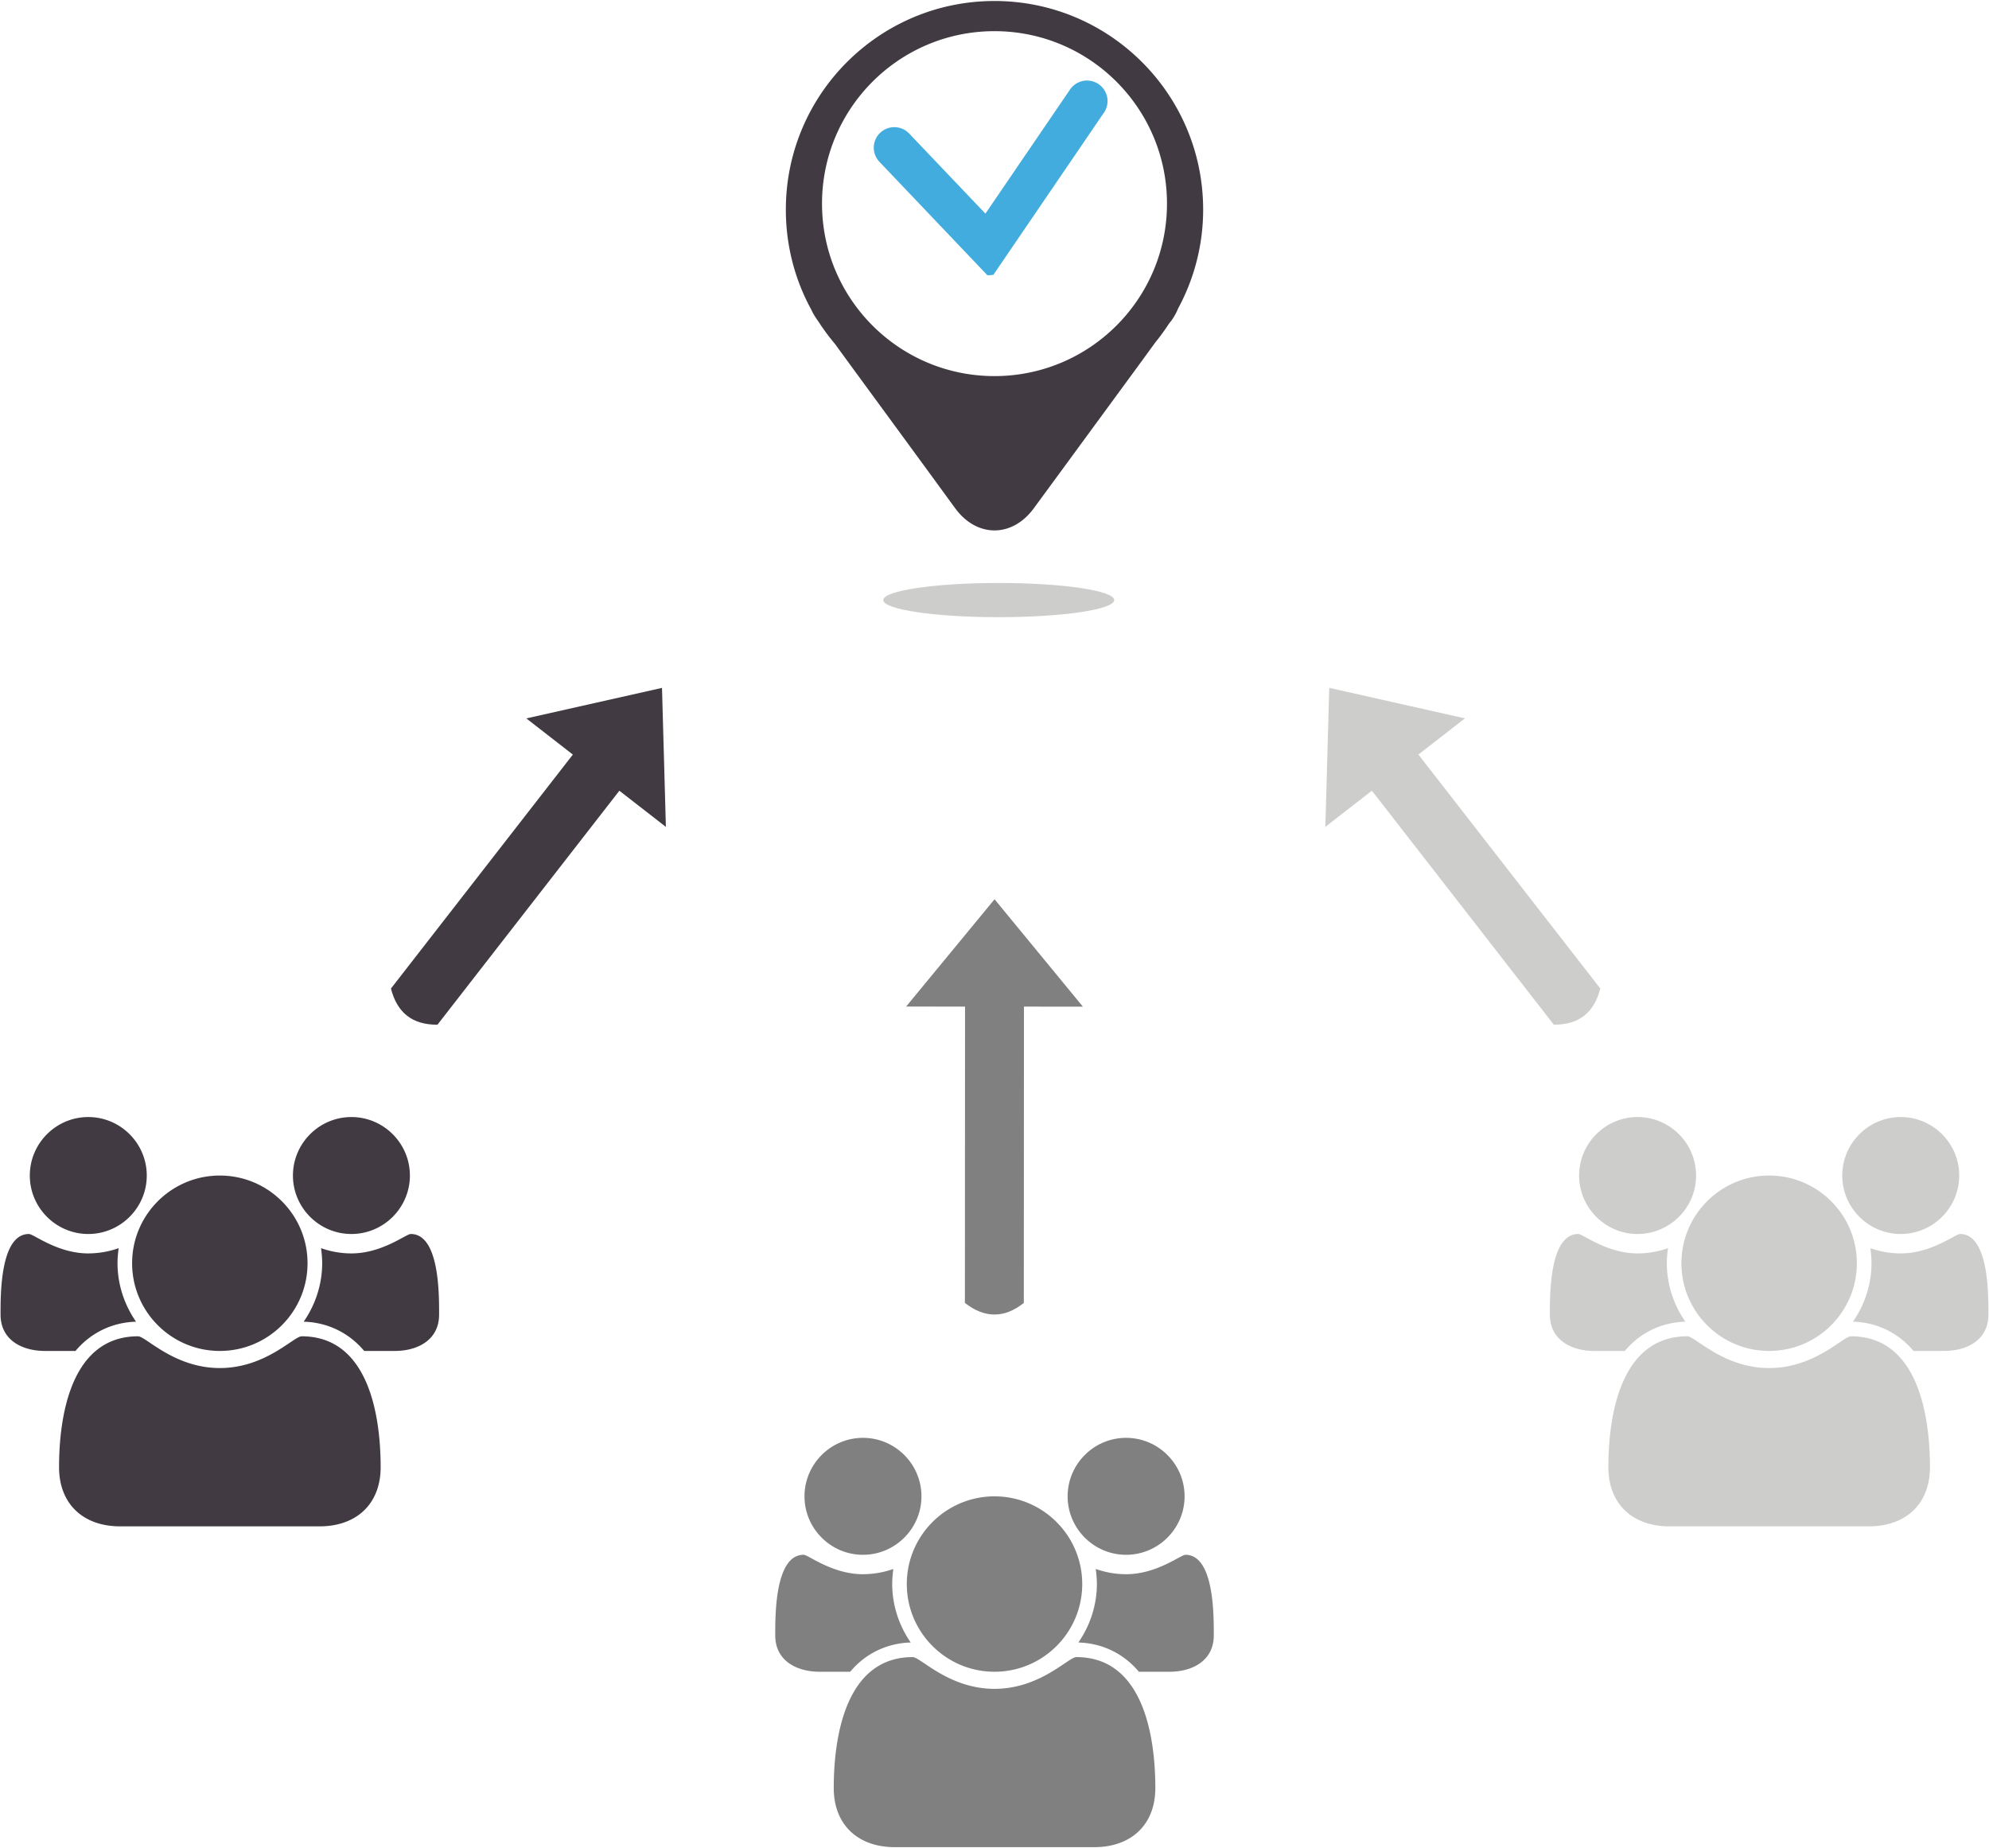 <svg viewBox="0 0 311 289" xmlns="http://www.w3.org/2000/svg" fill-rule="evenodd" clip-rule="evenodd" stroke-linejoin="round" stroke-miterlimit="1.414"><path d="M174.218 93.836c0 1.478-8.082 2.676-18.055 2.676-9.974 0-18.056-1.198-18.056-2.676 0-1.477 8.082-2.674 18.056-2.674 9.972 0 18.055 1.197 18.055 2.674" fill="#cdcdcc" fill-rule="nonzero"/><path d="M155.5.156c-18.015 0-32.625 14.608-32.625 32.625 0 5.661 1.43 10.983 3.969 15.625.256.576.617 1.171 1.062 1.781l.063.093a33.37 33.37 0 0 0 2.562 3.469l1.938 2.656c3.39 4.633 8.922 12.18 12.312 16.813l4.563 6.25c3.387 4.634 8.926 4.634 12.312 0l4.563-6.219c3.39-4.631 8.954-12.213 12.344-16.843l2.093-2.875a33.247 33.247 0 0 0 2.157-2.969l.312-.375a9.244 9.244 0 0 0 1.094-1.969 32.411 32.411 0 0 0 3.906-15.437c0-18.017-14.61-32.625-32.625-32.625zm0 4.718c14.895 0 26.969 12.075 26.969 26.969 0 14.896-12.074 26.969-26.97 26.969-14.895 0-26.968-12.073-26.968-26.969 0-14.894 12.073-26.969 26.969-26.969z" fill="#413a42" fill-rule="nonzero"/><path d="M170.14 12.597l.193.016.191.029.19.04.188.05.182.062.18.074.175.084.169.094.164.105.157.113.149.123.143.132.133.14.125.15.115.154.107.163.096.169.086.173.075.179.065.182.053.187.042.19.03.191.019.192.006.194-.004.194-.016.194-.029.191-.04.19-.05.188-.062.182-.074.18-.084.175-.094.169-.105.163-17.296 25.374-.916.075-16.895-17.753-.129-.145-.121-.152-.11-.158-.101-.167-.091-.171-.082-.176-.069-.18-.058-.185-.048-.188-.036-.191-.025-.193-.013-.193v-.194l.01-.193.023-.193.034-.19.045-.189.056-.185.069-.183.078-.176.09-.172.098-.167.11-.16.119-.153.127-.146.136-.138.145-.129.152-.121.159-.11.166-.101.171-.091.176-.082.18-.068.185-.06.188-.047.191-.036.193-.025.193-.012.194-.002.192.012.194.022.19.034.189.045.185.056.182.069.177.079.172.088.166.099.16.11.154.119.146.127.138.137 11.921 12.527 13.234-19.412.114-.158.122-.149.133-.142.14-.134.149-.125.155-.115.162-.106.169-.096.174-.087.178-.075.183-.065.186-.052.19-.043.191-.03.193-.018.194-.007.193.004z" fill="#41acdd"/><path d="M142.401 256.845c-1.862-2.682-2.896-5.896-2.896-9.14 0-.79.074-1.574.177-2.357a14.37 14.37 0 0 1-4.751.82c-4.818 0-8.534-3.037-9.28-3.037-4.538 0-4.434 9.717-4.434 12.606 0 3.968 3.362 5.682 6.93 5.682h4.789c2.394-2.86 5.749-4.47 9.465-4.574zm38.247 22.752c0-8.077-1.892-20.468-12.355-20.468-1.22 0-5.645 4.965-12.79 4.965-7.139 0-11.572-4.965-12.784-4.965-10.463 0-12.355 12.391-12.355 20.468 0 5.785 3.82 9.25 9.532 9.25h31.22c5.711 0 9.532-3.465 9.532-9.25zm-36.57-45.606c0-5.04-4.108-9.148-9.147-9.148-5.032 0-9.14 4.108-9.14 9.148 0 5.032 4.108 9.14 9.14 9.14 5.04 0 9.148-4.108 9.148-9.14zm25.139 13.714c0-7.574-6.14-13.714-13.715-13.714-7.566 0-13.714 6.14-13.714 13.714 0 7.566 6.148 13.714 13.714 13.714 7.574 0 13.715-6.148 13.715-13.714zm20.57 8.032c0-2.89.112-12.606-4.425-12.606-.747 0-4.463 3.037-9.288 3.037-1.64 0-3.215-.288-4.744-.82.103.783.177 1.566.177 2.357 0 3.244-1.034 6.458-2.896 9.14 3.716.104 7.071 1.715 9.465 4.574h4.788c3.57 0 6.924-1.714 6.924-5.682zm-4.566-21.746c0-5.04-4.108-9.148-9.147-9.148-5.032 0-9.14 4.108-9.14 9.148 0 5.032 4.108 9.14 9.14 9.14 5.039 0 9.147-4.108 9.147-9.14z" fill="gray" fill-rule="nonzero"/><path d="M21.271 206.68c-1.862-2.682-2.896-5.896-2.896-9.14 0-.79.074-1.574.177-2.357a14.37 14.37 0 0 1-4.751.82c-4.818 0-8.534-3.037-9.28-3.037-4.538 0-4.434 9.717-4.434 12.606 0 3.968 3.362 5.682 6.93 5.682h4.789c2.394-2.86 5.749-4.47 9.465-4.574zm38.247 22.752c0-8.077-1.892-20.468-12.355-20.468-1.22 0-5.645 4.965-12.79 4.965-7.139 0-11.572-4.965-12.784-4.965-10.463 0-12.355 12.391-12.355 20.468 0 5.785 3.82 9.25 9.532 9.25h31.22c5.711 0 9.532-3.465 9.532-9.25zm-36.57-45.606c0-5.04-4.108-9.148-9.147-9.148-5.032 0-9.14 4.108-9.14 9.148 0 5.032 4.108 9.14 9.14 9.14 5.04 0 9.148-4.108 9.148-9.14zm25.139 13.714c0-7.574-6.14-13.714-13.715-13.714-7.566 0-13.714 6.14-13.714 13.714 0 7.566 6.148 13.714 13.714 13.714 7.574 0 13.715-6.148 13.715-13.714zm20.57 8.032c0-2.89.112-12.606-4.425-12.606-.747 0-4.463 3.037-9.288 3.037-1.64 0-3.215-.288-4.744-.82.103.783.177 1.566.177 2.357 0 3.244-1.034 6.458-2.896 9.14 3.716.104 7.071 1.715 9.465 4.574h4.788c3.57 0 6.924-1.714 6.924-5.682zm-4.566-21.746c0-5.04-4.108-9.148-9.147-9.148-5.032 0-9.14 4.108-9.14 9.148 0 5.032 4.108 9.14 9.14 9.14 5.039 0 9.147-4.108 9.147-9.14z" fill="#413a42" fill-rule="nonzero"/><path d="M263.522 206.68c-1.862-2.682-2.896-5.896-2.896-9.14 0-.79.074-1.574.177-2.357a14.37 14.37 0 0 1-4.751.82c-4.818 0-8.534-3.037-9.28-3.037-4.538 0-4.434 9.717-4.434 12.606 0 3.968 3.362 5.682 6.93 5.682h4.789c2.394-2.86 5.749-4.47 9.465-4.574zm38.247 22.752c0-8.077-1.892-20.468-12.355-20.468-1.22 0-5.645 4.965-12.79 4.965-7.139 0-11.572-4.965-12.784-4.965-10.463 0-12.355 12.391-12.355 20.468 0 5.785 3.82 9.25 9.532 9.25h31.22c5.711 0 9.532-3.465 9.532-9.25zm-36.57-45.606c0-5.04-4.108-9.148-9.147-9.148-5.032 0-9.14 4.108-9.14 9.148 0 5.032 4.108 9.14 9.14 9.14 5.04 0 9.148-4.108 9.148-9.14zm25.139 13.714c0-7.574-6.14-13.714-13.715-13.714-7.566 0-13.714 6.14-13.714 13.714 0 7.566 6.148 13.714 13.714 13.714 7.574 0 13.715-6.148 13.715-13.714zm20.57 8.032c0-2.89.112-12.606-4.425-12.606-.747 0-4.463 3.037-9.288 3.037-1.64 0-3.215-.288-4.744-.82.103.783.177 1.566.177 2.357 0 3.244-1.034 6.458-2.896 9.14 3.716.104 7.071 1.715 9.465 4.574h4.788c3.57 0 6.924-1.714 6.924-5.682zm-4.566-21.746c0-5.04-4.108-9.148-9.147-9.148-5.032 0-9.14 4.108-9.14 9.148 0 5.032 4.108 9.14 9.14 9.14 5.039 0 9.147-4.108 9.147-9.14z" fill="#cdcdcc" fill-rule="nonzero"/><path d="M150.894 157.406l-9.213-.005 13.828-16.781 13.811 16.795-9.213-.005-.023 46.339c-3.093 2.452-6.164 2.376-9.213-.005l.023-46.338z" fill="gray"/><path d="M221.782 117.99l7.274-5.655-21.215-4.773-.607 21.737 7.274-5.655 28.44 36.585c3.947.04 6.325-1.904 7.273-5.654l-28.44-36.585z" fill="#cdcdcc"/><path d="M89.57 117.996l-7.274-5.655 21.215-4.773.607 21.737-7.274-5.655-28.44 36.585c-3.947.04-6.325-1.904-7.274-5.654l28.44-36.585z" fill="#413a42"/></svg>